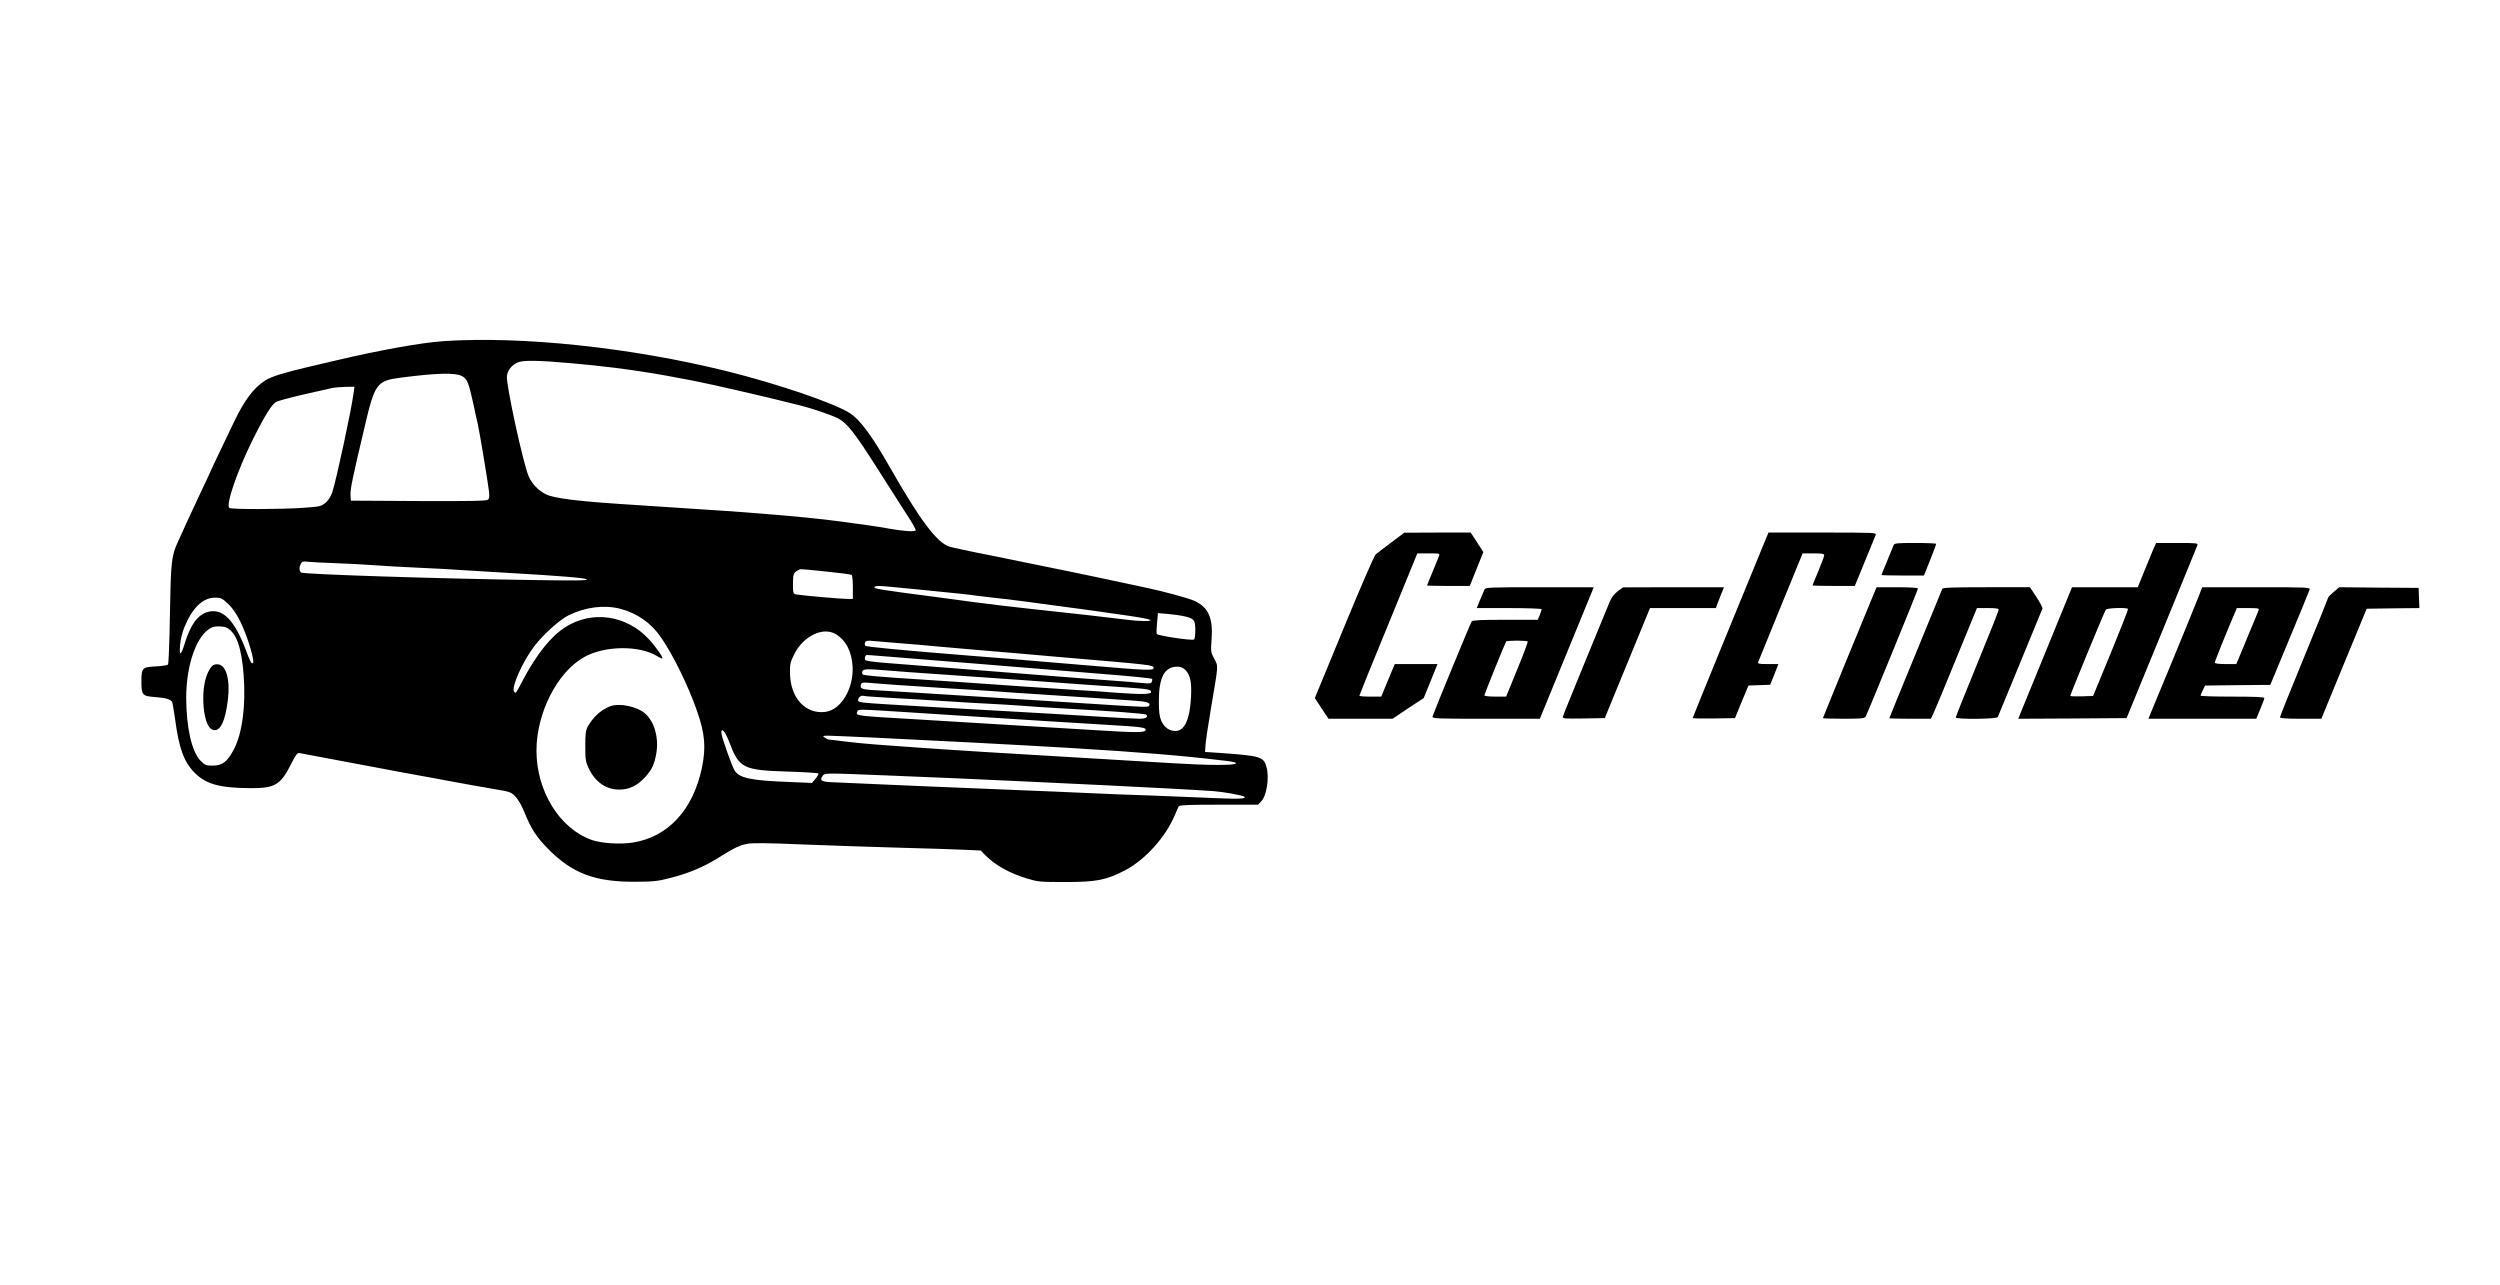 <?xml version="1.0" standalone="no"?>
<!DOCTYPE svg PUBLIC "-//W3C//DTD SVG 20010904//EN"
 "http://www.w3.org/TR/2001/REC-SVG-20010904/DTD/svg10.dtd">
<svg version="1.0" xmlns="http://www.w3.org/2000/svg"
 width="1920pt" height="987pt" viewBox="0 0 1920 987"
 preserveAspectRatio="xMidYMid meet">

<g transform="translate(0,987) scale(0.1,-0.1)"
fill="#000000" stroke="none">
<path d="M3405 7250 c-172 -12 -488 -69 -820 -147 -82 -19 -184 -43 -225 -53
-177 -41 -278 -73 -322 -101 -91 -59 -160 -150 -243 -324 -150 -313 -185 -387
-185 -390 0 -1 -26 -58 -59 -126 -32 -68 -81 -173 -109 -234 -27 -60 -62 -136
-76 -167 -49 -108 -54 -148 -61 -553 -3 -211 -10 -384 -15 -389 -5 -5 -48 -12
-95 -14 -103 -5 -109 -12 -109 -117 0 -103 7 -111 102 -118 92 -7 128 -19 136
-44 3 -10 12 -68 21 -128 29 -219 67 -325 147 -407 87 -89 191 -119 423 -121
196 -2 239 23 321 186 39 76 47 87 67 83 12 -3 72 -14 132 -25 61 -11 209 -39
330 -62 300 -57 357 -67 450 -84 44 -8 130 -23 190 -35 190 -35 256 -47 390
-70 126 -21 131 -23 166 -60 19 -21 48 -71 64 -112 54 -135 96 -199 190 -293
183 -183 354 -247 655 -247 150 1 176 3 281 30 141 36 256 85 369 156 116 73
161 95 222 106 35 7 165 6 412 -5 199 -8 532 -19 741 -25 209 -5 438 -13 508
-16 l129 -6 36 -37 c77 -77 183 -136 319 -178 83 -25 100 -27 293 -27 242 0
315 14 464 92 152 80 312 258 380 425 12 29 25 58 29 65 6 9 79 12 308 12
l300 0 24 24 c42 42 64 178 43 260 -22 85 -41 91 -368 114 l-105 7 3 50 c1 28
21 158 43 290 58 339 56 317 24 376 -26 49 -27 54 -20 149 12 163 -24 244
-128 294 -45 21 -246 76 -387 105 -25 5 -90 19 -145 31 -229 50 -649 136
-1020 211 -165 32 -315 65 -334 71 -96 31 -226 205 -456 608 -138 243 -230
367 -308 417 -122 78 -561 227 -948 323 -736 182 -1572 270 -2174 230z m987
-170 c217 -19 420 -44 603 -74 83 -13 144 -25 330 -60 69 -14 204 -43 320 -70
33 -8 92 -21 130 -30 79 -18 277 -66 375 -91 88 -22 236 -73 284 -97 71 -36
130 -111 312 -398 100 -157 206 -324 237 -371 31 -48 53 -90 50 -93 -12 -11
-92 -6 -210 15 -115 20 -142 23 -368 54 -141 19 -350 40 -590 59 -208 17 -255
20 -1110 76 -330 22 -505 45 -561 73 -62 32 -107 79 -134 139 -42 97 -175 709
-167 771 6 44 37 83 82 103 42 19 160 17 417 -6z m-847 -97 c42 -20 54 -49 90
-213 13 -63 29 -135 35 -160 13 -56 76 -436 85 -511 5 -42 3 -58 -8 -67 -11
-9 -139 -12 -533 -10 l-519 3 -3 42 c-3 43 12 118 108 523 78 335 93 356 280
380 274 35 411 39 465 13z m-830 -135 c-18 -135 -132 -664 -163 -758 -13 -37
-30 -63 -54 -83 -32 -26 -43 -28 -169 -37 -168 -12 -550 -13 -567 -1 -31 19
60 286 180 526 97 194 149 276 183 290 29 13 165 47 310 79 39 8 88 19 110 25
22 5 71 9 108 10 l69 1 -7 -52z m-145 -1303 c91 -3 221 -10 290 -15 69 -6 226
-14 350 -20 124 -5 288 -14 365 -20 77 -5 226 -14 330 -20 402 -23 582 -38
601 -49 15 -9 -73 -11 -396 -6 -751 11 -1780 44 -1797 58 -16 12 -17 42 -2 68
8 17 17 19 52 15 23 -3 116 -8 207 -11z m3772 -64 c103 -11 192 -22 198 -26 6
-3 10 -45 10 -96 l0 -89 -41 0 c-49 0 -364 28 -396 35 -21 5 -23 11 -23 78 0
77 4 87 35 105 25 14 -2 15 217 -7z m531 -121 c51 -5 144 -14 207 -20 244 -24
396 -40 420 -45 14 -2 70 -9 125 -15 55 -5 168 -19 250 -30 83 -11 200 -27
260 -35 61 -8 162 -22 225 -30 63 -9 158 -22 210 -30 167 -23 255 -38 264 -47
13 -11 -87 -10 -176 2 -100 13 -458 54 -753 85 -165 18 -281 32 -420 50 -60 8
-198 26 -305 41 -423 55 -472 63 -464 75 7 12 44 11 157 -1z m-5128 -121 c52
-48 91 -112 134 -219 42 -105 75 -230 64 -241 -11 -11 -20 6 -54 96 -88 235
-180 327 -294 295 -76 -21 -132 -98 -175 -238 -30 -98 -45 -104 -37 -16 3 41
17 98 34 139 61 148 141 225 235 225 43 0 54 -5 93 -41z m3017 -44 c133 -35
240 -110 317 -224 94 -137 209 -374 274 -561 61 -173 70 -280 38 -435 -67
-324 -261 -534 -532 -576 -98 -15 -239 -6 -314 20 -247 87 -425 375 -425 686
0 289 160 604 367 719 157 88 424 91 562 6 18 -12 35 -19 38 -16 7 7 -54 94
-105 148 -172 185 -436 222 -641 91 -111 -71 -220 -208 -326 -408 -56 -106
-52 -102 -66 -88 -27 27 65 234 155 351 68 89 195 203 262 236 129 64 273 82
396 51z m4328 -57 c80 -17 90 -29 90 -107 0 -44 -4 -71 -12 -73 -24 -8 -276
30 -284 43 -3 5 -2 43 2 84 l7 76 76 -6 c42 -4 96 -11 121 -17z m-7347 -90
c72 -38 112 -150 128 -360 18 -235 -10 -451 -75 -573 -50 -96 -88 -125 -164
-125 -51 0 -58 3 -93 39 -67 71 -108 253 -109 481 0 262 84 492 199 542 26 11
91 9 114 -4z m4677 -49 c78 -48 123 -136 128 -252 8 -166 -89 -328 -207 -344
-155 -21 -272 107 -274 299 -1 66 3 84 32 142 70 142 222 215 321 155z m490
-69 c69 -5 199 -16 290 -25 91 -8 246 -21 345 -30 99 -8 232 -20 295 -25 63
-6 192 -17 285 -25 729 -62 735 -62 735 -85 0 -21 -46 -20 -510 20 -69 6 -204
17 -300 25 -210 18 -375 32 -610 50 -491 39 -786 67 -794 75 -5 5 -6 16 -2 26
6 14 16 16 74 10 37 -3 123 -11 192 -16z m-60 -105 c102 -8 268 -22 370 -30
102 -8 244 -20 315 -25 72 -6 209 -17 305 -25 252 -21 410 -34 615 -50 241
-19 387 -34 393 -39 2 -3 2 -13 -2 -22 -5 -14 -16 -15 -69 -10 -34 4 -152 13
-262 21 -110 8 -288 21 -395 30 -348 28 -566 45 -762 60 -106 8 -249 19 -318
25 -69 5 -183 15 -255 20 -71 6 -133 14 -139 20 -9 9 -1 40 11 40 4 0 91 -7
193 -15z m2254 -101 c38 -39 49 -93 43 -209 -9 -171 -50 -259 -119 -259 -48 0
-86 27 -109 77 -14 33 -19 66 -19 153 0 182 43 263 141 264 26 0 44 -7 63 -26z
m-2279 -4 c66 -6 219 -17 340 -25 224 -15 350 -24 715 -50 299 -22 604 -44
775 -55 168 -12 185 -15 185 -36 0 -17 -83 -18 -270 -4 -69 6 -199 15 -290 20
-91 6 -262 17 -380 25 -571 40 -665 46 -805 55 -333 21 -460 32 -469 40 -5 5
-6 16 -3 24 8 19 34 20 202 6z m55 -110 c372 -25 474 -31 625 -40 88 -6 216
-14 285 -20 69 -5 166 -11 215 -14 50 -3 194 -12 320 -21 127 -8 288 -19 358
-24 126 -8 157 -17 142 -41 -8 -13 -22 -12 -445 15 -124 8 -335 22 -470 30
-238 15 -530 33 -870 55 -91 6 -210 13 -265 16 -143 7 -165 12 -165 33 0 28
11 32 65 27 27 -3 120 -10 205 -16z m-35 -100 c110 -6 297 -17 415 -25 118 -8
271 -17 340 -20 69 -3 179 -10 245 -15 66 -6 203 -14 305 -20 388 -21 644 -40
653 -49 18 -18 -4 -31 -51 -31 -26 0 -150 6 -277 14 -267 17 -507 31 -870 51
-143 8 -334 19 -425 24 -91 6 -250 15 -355 21 -215 13 -235 15 -235 33 0 19
22 38 40 33 8 -3 105 -10 215 -16z m125 -110 c80 -5 219 -14 310 -20 191 -12
554 -35 785 -50 88 -6 273 -17 410 -25 302 -18 327 -21 323 -43 -4 -19 -79
-19 -363 -1 -82 5 -262 16 -400 24 -137 8 -360 22 -495 30 -135 8 -357 22
-495 30 -483 28 -474 27 -461 60 7 19 -4 20 386 -5z m-1370 -227 c77 -204 104
-218 455 -229 124 -4 228 -10 230 -15 3 -4 -7 -22 -22 -40 l-27 -32 -166 7
c-304 11 -393 30 -429 90 -22 36 -101 261 -101 288 0 45 29 11 60 -69z m1115
32 c466 -22 1111 -56 1515 -80 540 -33 841 -57 1173 -97 70 -8 95 -14 87 -22
-15 -15 -210 -14 -475 2 -227 14 -399 24 -790 47 -406 23 -997 60 -1210 76
-77 5 -201 14 -275 20 -74 5 -186 16 -248 24 -62 8 -119 15 -126 15 -7 0 -21
7 -32 15 -18 13 -16 14 21 15 22 0 184 -7 360 -15z m85 -290 c398 -16 690 -28
1145 -50 171 -8 407 -20 525 -25 303 -14 761 -39 850 -46 72 -5 216 -31 233
-41 29 -17 -32 -21 -208 -13 -110 5 -333 14 -495 20 -162 5 -392 14 -510 20
-118 5 -332 15 -475 20 -383 15 -1305 54 -1488 63 -68 4 -83 14 -61 45 18 27
2 26 484 7z"/>
<path d="M4687 4446 c-68 -25 -130 -81 -170 -151 -19 -35 -22 -55 -22 -155 0
-103 3 -121 26 -170 49 -105 133 -164 234 -164 76 -1 141 31 200 96 54 60 71
98 86 186 19 116 -14 235 -83 299 -60 56 -198 86 -271 59z"/>
<path d="M1627 4753 c-36 -41 -60 -116 -65 -208 -7 -147 25 -269 75 -281 54
-14 93 65 113 230 19 156 -12 268 -76 274 -19 2 -36 -3 -47 -15z"/>
<path d="M10685 5704 c-55 -41 -109 -83 -120 -92 -11 -10 -116 -251 -243 -560
l-224 -543 52 -80 53 -79 246 0 246 0 119 80 120 79 36 88 c20 48 44 107 53
131 l17 42 -164 0 -164 0 -20 -47 c-11 -27 -34 -83 -52 -125 l-32 -78 -84 0
c-46 0 -84 3 -84 7 0 4 100 252 223 550 l222 543 87 0 c87 0 87 0 79 -22 -5
-13 -28 -68 -50 -122 -23 -55 -41 -101 -41 -103 0 -1 74 -3 164 -3 l164 0 52
130 52 130 -48 75 -49 75 -255 0 -255 -1 -100 -75z"/>
<path d="M13552 5708 c-162 -393 -552 -1347 -552 -1352 0 -4 73 -5 162 -4
l163 3 51 125 52 125 83 3 84 3 32 79 31 80 -80 0 c-72 0 -80 2 -74 18 4 9 82
200 173 425 l167 407 83 0 c65 0 83 -3 83 -14 0 -8 -20 -62 -45 -122 -25 -59
-45 -109 -45 -110 0 -2 73 -4 163 -4 l162 0 77 188 c43 103 80 195 84 205 6
16 -18 17 -409 17 l-415 0 -30 -72z"/>
<path d="M14543 5683 c-4 -10 -26 -65 -50 -122 -24 -57 -43 -106 -43 -107 0
-2 73 -4 163 -4 l163 0 47 118 c26 64 47 121 47 125 0 4 -72 7 -160 7 -144 0
-161 -2 -167 -17z"/>
<path d="M16540 5658 c-10 -24 -41 -100 -70 -170 l-52 -128 -253 0 -252 0
-193 -472 c-107 -260 -200 -488 -207 -506 l-13 -32 416 2 416 3 269 655 c148
360 271 663 275 673 5 16 -7 17 -156 17 l-161 0 -19 -42z m-197 -465 c2 -5
-57 -156 -132 -338 l-136 -330 -88 -3 c-48 -1 -87 0 -87 4 0 12 262 648 273
662 10 13 163 18 170 5z"/>
<path d="M11401 5343 c-5 -10 -20 -46 -34 -80 l-26 -63 250 0 c137 0 249 -4
249 -9 0 -5 -7 -25 -15 -45 l-15 -36 -249 0 c-187 0 -251 -3 -258 -12 -10 -13
-292 -699 -301 -730 -4 -17 20 -18 410 -18 l414 0 194 473 c106 259 200 487
207 505 l13 32 -415 0 c-384 0 -415 -1 -424 -17z m332 -400 c2 -5 -34 -101
-81 -215 l-85 -208 -83 0 c-47 0 -84 4 -84 10 0 8 156 395 167 413 2 4 40 7
83 7 43 0 81 -3 83 -7z"/>
<path d="M12424 5329 c-28 -21 -47 -47 -62 -82 -12 -29 -96 -234 -188 -457
-91 -223 -169 -413 -171 -423 -5 -16 6 -17 158 -15 l164 3 127 310 c70 171
149 361 174 423 l46 112 253 0 253 0 10 28 c5 15 19 51 31 80 l21 52 -388 0
-387 -1 -41 -30z"/>
<path d="M14382 5288 c-99 -237 -382 -930 -382 -933 0 -3 72 -5 160 -5 141 0
160 2 169 18 17 32 401 972 401 982 0 6 -61 10 -159 10 l-159 0 -30 -72z"/>
<path d="M14917 5348 c-3 -7 -95 -233 -206 -502 -111 -269 -201 -490 -201
-492 0 -2 72 -4 160 -4 l159 0 14 28 c8 15 88 206 177 425 l163 397 83 0 c63
0 84 -3 84 -13 0 -7 -74 -194 -165 -415 -91 -222 -165 -407 -165 -412 0 -16
317 -13 323 3 3 6 80 194 172 417 92 223 169 410 171 416 3 6 -18 45 -45 87
l-51 77 -334 0 c-258 0 -335 -3 -339 -12z"/>
<path d="M16885 5288 c-15 -40 -104 -257 -197 -483 -94 -225 -174 -420 -179
-432 l-9 -23 414 0 414 0 31 74 c17 41 31 79 31 85 0 8 -78 11 -245 11 -135 0
-245 3 -245 8 1 4 9 23 18 42 l17 35 250 3 251 2 148 357 c82 196 151 365 154
375 4 17 -13 18 -410 18 l-415 0 -28 -72z m461 -105 c-4 -10 -43 -107 -89
-215 l-82 -198 -82 0 c-58 0 -83 4 -83 12 0 10 85 221 149 371 l20 47 87 0
c78 0 86 -2 80 -17z"/>
<path d="M17923 5324 c-24 -20 -43 -39 -43 -44 0 -4 -83 -211 -185 -458 -102
-248 -185 -455 -185 -461 0 -7 52 -11 159 -11 l159 0 71 173 c39 94 117 285
174 422 l103 250 203 3 202 2 -3 78 -3 77 -305 2 -305 3 -42 -36z"/>
</g>
</svg>
